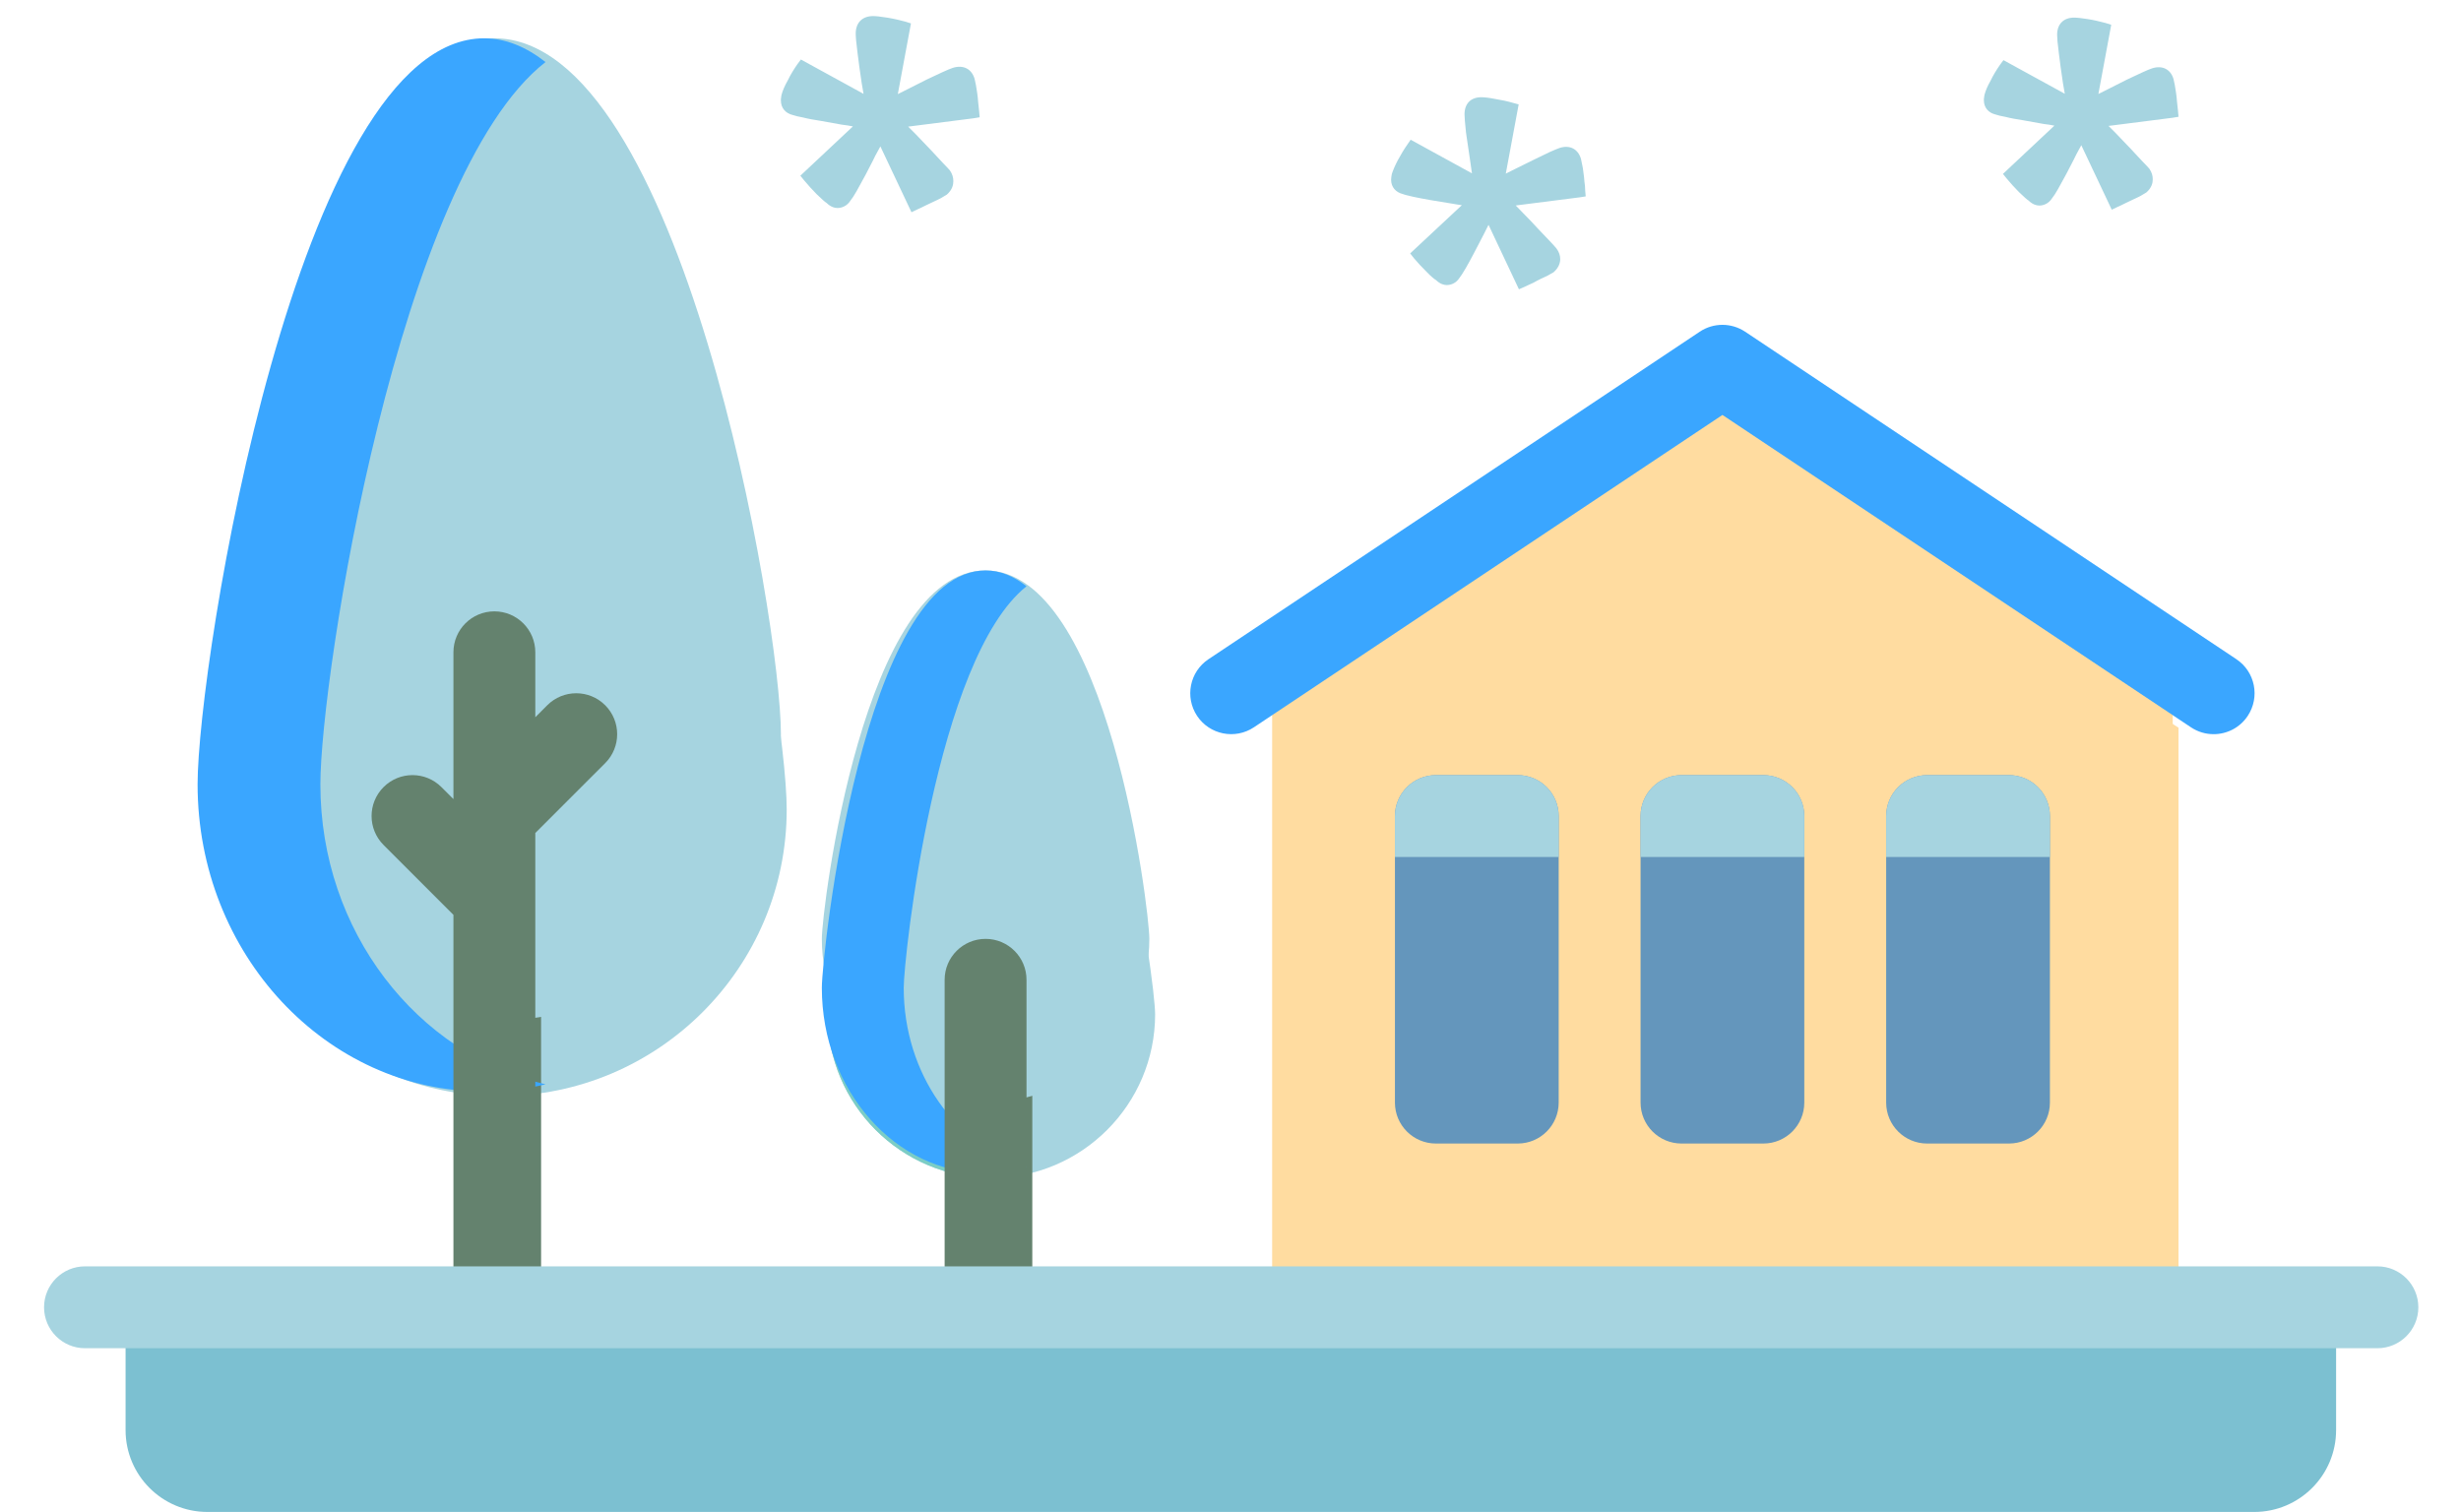 <?xml version="1.0" encoding="utf-8"?>
<!-- Generator: Adobe Illustrator 17.0.2, SVG Export Plug-In . SVG Version: 6.00 Build 0)  -->
<!DOCTYPE svg PUBLIC "-//W3C//DTD SVG 1.1//EN" "http://www.w3.org/Graphics/SVG/1.1/DTD/svg11.dtd">
<svg version="1.1" id="Layer_1" xmlns="http://www.w3.org/2000/svg" xmlns:xlink="http://www.w3.org/1999/xlink" x="0px" y="0px"
	 width="153px" height="94px" viewBox="0 0 153 94" enable-background="new 0 0 153 94" xml:space="preserve">
<path fill="#A6D4E0" d="M31.095,7.066c-11.615,0-17.816,36.223-17.816,43.264c0,9.823,7.993,17.815,17.816,17.815
	c9.823,0,17.814-7.992,17.814-17.815C48.909,43.29,42.71,7.066,31.095,7.066L31.095,7.066z M31.095,7.066"/>
<path fill="#64826E" d="M37.984,48.531c-0.994-0.994-2.606-0.994-3.6,0l-0.744,0.746V45.24c0-1.405-1.14-2.545-2.545-2.545
	c-1.407,0-2.545,1.14-2.545,2.545v9.126l-0.746-0.745c-0.994-0.994-2.604-0.994-3.598,0c-0.993,0.994-0.993,2.604,0,3.598
	l4.344,4.344v24.397h5.09V56.473l4.344-4.344C38.978,51.135,38.978,49.525,37.984,48.531L37.984,48.531z M37.984,48.531"/>
<path fill="#FFDCA0" d="M135.438,45.24l-27.995-17.814L79.449,45.24v40.721h55.989V45.24z M135.438,45.24"/>
<path fill="#A6D4E0" d="M61.633,40.151c-7.597,0-10.179,21.05-10.179,22.905c0,5.613,4.567,10.179,10.179,10.179
	c5.614,0,10.181-4.567,10.181-10.179C71.814,61.201,69.232,40.151,61.633,40.151L61.633,40.151z M61.633,40.151"/>
<path fill="#7CCDC5" d="M56.545,63.056c0-1.632,1.996-18.069,7.634-22.036c-0.778-0.549-1.623-0.869-2.545-0.869
	c-7.597,0-10.179,21.05-10.179,22.905c0,5.613,4.567,10.179,10.179,10.179c0.884,0,1.727-0.149,2.545-0.362
	C59.801,71.736,56.545,67.784,56.545,63.056L56.545,63.056z M56.545,63.056"/>
<path fill="#64826E" d="M94.719,75.78h-5.09c-1.405,0-2.545-1.14-2.545-2.545V55.421c0-1.406,1.14-2.545,2.545-2.545h5.09
	c1.405,0,2.545,1.139,2.545,2.545v17.814C97.264,74.641,96.124,75.78,94.719,75.78L94.719,75.78z M94.719,75.78"/>
<path fill="#64826E" d="M61.633,63.056c-1.405,0-2.545,1.139-2.545,2.545v20.36h5.09v-20.36
	C64.178,64.195,63.04,63.056,61.633,63.056L61.633,63.056z M61.633,63.056"/>
<path fill="#7CC0D1" d="M140.145,94H12.896c-2.811,0-5.089-2.279-5.089-5.09v-7.634h137.428v7.634
	C145.235,91.721,142.956,94,140.145,94L140.145,94z M140.145,94"/>
<path fill="#82D78C" d="M97.264,57.966H87.083v-2.545c0-1.406,1.14-2.545,2.545-2.545h5.09c1.406,0,2.545,1.139,2.545,2.545V57.966z
	 M97.264,57.966"/>
<path fill="#64826E" d="M109.988,75.78h-5.089c-1.406,0-2.545-1.14-2.545-2.545V55.421c0-1.406,1.139-2.545,2.545-2.545h5.089
	c1.406,0,2.545,1.139,2.545,2.545v17.814C112.533,74.641,111.394,75.78,109.988,75.78L109.988,75.78z M109.988,75.78"/>
<path fill="#82D78C" d="M112.533,57.966h-10.179v-2.545c0-1.406,1.139-2.545,2.545-2.545h5.089c1.406,0,2.545,1.139,2.545,2.545
	V57.966z M112.533,57.966"/>
<path fill="#64826E" d="M125.259,75.78h-5.09c-1.405,0-2.545-1.14-2.545-2.545V55.421c0-1.406,1.14-2.545,2.545-2.545h5.09
	c1.405,0,2.545,1.139,2.545,2.545v17.814C127.804,74.641,126.664,75.78,125.259,75.78L125.259,75.78z M125.259,75.78"/>
<path fill="#82D78C" d="M127.804,57.966h-10.181v-2.545c0-1.406,1.14-2.545,2.545-2.545h5.09c1.405,0,2.545,1.139,2.545,2.545
	V57.966z M127.804,57.966"/>
<path fill="#A6D4E0" d="M30.735,2.381c-11.615,0-17.816,36.223-17.816,43.264c0,9.823,7.993,17.815,17.816,17.815
	c9.823,0,17.814-7.992,17.814-17.815C48.549,38.605,42.349,2.381,30.735,2.381L30.735,2.381z M30.735,2.381"/>
<path fill="#3AA6FF" d="M19.918,48.767c0-6.674,4.85-37.781,13.998-44.91c-1.201-0.936-2.47-1.476-3.817-1.476
	c-11.615,0-17.815,38.836-17.815,46.386c0,10.532,7.991,19.1,17.815,19.1c1.31,0,2.586-0.163,3.817-0.451
	C25.923,65.535,19.918,57.894,19.918,48.767L19.918,48.767z M19.918,48.767"/>
<path fill="#64826E" d="M37.624,43.846c-0.994-0.994-2.606-0.994-3.6,0l-0.744,0.746v-4.038c0-1.405-1.14-2.545-2.545-2.545
	c-1.407,0-2.545,1.14-2.545,2.545v9.126l-0.746-0.745c-0.994-0.994-2.604-0.994-3.598,0c-0.993,0.994-0.993,2.604,0,3.598
	l4.344,4.344v24.397h5.09V51.789l4.344-4.344C38.618,46.451,38.618,44.84,37.624,43.846L37.624,43.846z M37.624,43.846"/>
<path fill="#FFDCA0" d="M135.078,40.555l-27.995-17.814L79.089,40.555v40.721h55.989V40.555z M135.078,40.555"/>
<path fill="#A6D4E0" d="M61.273,35.466c-7.597,0-10.179,21.05-10.179,22.905c0,5.613,4.567,10.179,10.179,10.179
	c5.614,0,10.181-4.567,10.181-10.179C71.454,56.516,68.872,35.466,61.273,35.466L61.273,35.466z M61.273,35.466"/>
<path fill="#3AA6FF" d="M56.184,61.412c0-1.848,1.996-20.469,7.634-24.962c-0.778-0.622-1.623-0.984-2.545-0.984
	c-7.597,0-10.179,23.845-10.179,25.946c0,6.358,4.567,11.531,10.179,11.531c0.884,0,1.727-0.169,2.545-0.41
	C59.44,71.245,56.184,66.769,56.184,61.412L56.184,61.412z M56.184,61.412"/>
<path fill="#6496BC" d="M94.358,71.095h-5.09c-1.405,0-2.545-1.14-2.545-2.545V50.736c0-1.406,1.14-2.545,2.545-2.545h5.09
	c1.405,0,2.545,1.139,2.545,2.545V68.55C96.903,69.956,95.763,71.095,94.358,71.095L94.358,71.095z M94.358,71.095"/>
<path fill="#3AA6FF" d="M137.62,45.645c-0.484,0-0.976-0.138-1.409-0.428l-29.128-19.419L77.956,45.217
	c-1.171,0.778-2.752,0.463-3.531-0.705c-0.778-1.17-0.463-2.751,0.707-3.529l30.54-20.36c0.854-0.57,1.968-0.57,2.822,0l30.54,20.36
	c1.17,0.778,1.485,2.359,0.705,3.529C139.25,45.248,138.443,45.645,137.62,45.645L137.62,45.645z M137.62,45.645"/>
<path fill="#64826E" d="M61.273,58.371c-1.405,0-2.545,1.139-2.545,2.545v20.36h5.09v-20.36
	C63.818,59.51,62.679,58.371,61.273,58.371L61.273,58.371z M61.273,58.371"/>
<path fill="#A6D4E0" d="M147.803,83.821H5.284c-1.405,0-2.545-1.14-2.545-2.545c0-1.406,1.14-2.545,2.545-2.545h142.519
	c1.405,0,2.545,1.139,2.545,2.545C150.348,82.681,149.208,83.821,147.803,83.821L147.803,83.821z M147.803,83.821"/>
<path fill="#A6D4E0" d="M96.903,53.281H86.723v-2.545c0-1.406,1.14-2.545,2.545-2.545h5.09c1.406,0,2.545,1.139,2.545,2.545V53.281z
	 M96.903,53.281"/>
<path fill="#6496BC" d="M109.628,71.095h-5.089c-1.406,0-2.545-1.14-2.545-2.545V50.736c0-1.406,1.139-2.545,2.545-2.545h5.089
	c1.406,0,2.545,1.139,2.545,2.545V68.55C112.173,69.956,111.034,71.095,109.628,71.095L109.628,71.095z M109.628,71.095"/>
<path fill="#A6D4E0" d="M112.173,53.281h-10.179v-2.545c0-1.406,1.139-2.545,2.545-2.545h5.089c1.406,0,2.545,1.139,2.545,2.545
	V53.281z M112.173,53.281"/>
<path fill="#6496BC" d="M124.898,71.095h-5.09c-1.405,0-2.545-1.14-2.545-2.545V50.736c0-1.406,1.14-2.545,2.545-2.545h5.09
	c1.405,0,2.545,1.139,2.545,2.545V68.55C127.444,69.956,126.303,71.095,124.898,71.095L124.898,71.095z M124.898,71.095"/>
<path fill="#A6D4E0" d="M127.444,53.281h-10.181v-2.545c0-1.406,1.14-2.545,2.545-2.545h5.09c1.405,0,2.545,1.139,2.545,2.545
	V53.281z M127.444,53.281"/>
<path fill="#B4B4B4" d="M85.922-0.884"/>
<path fill="#A6D4E0" d="M135.344,6.321c-0.016-0.2-0.033-0.384-0.06-0.553c-0.031-0.181-0.048-0.334-0.079-0.492
	c-0.03-0.165-0.063-0.292-0.079-0.365c-0.18-0.603-0.688-0.865-1.322-0.665c-0.138,0.046-0.334,0.123-0.63,0.261
	c-0.259,0.123-0.582,0.277-0.951,0.446c-0.355,0.185-0.753,0.384-1.185,0.599l-0.582,0.292l0.799-4.303l-0.338-0.108
	c-0.355-0.092-0.72-0.185-1.122-0.246c-0.386-0.062-0.661-0.092-0.845-0.092c-0.661,0-1.059,0.403-1.059,1.064
	c0,0.181,0.027,0.55,0.106,1.137c0.063,0.55,0.153,1.18,0.259,1.887l0.112,0.646l-3.813-2.09l-0.217,0.292
	c-0.212,0.307-0.413,0.63-0.582,0.983c-0.2,0.353-0.306,0.615-0.369,0.845c-0.015,0.065-0.031,0.123-0.031,0.169
	c-0.018,0.077-0.018,0.138-0.018,0.204c0,0.457,0.281,0.78,0.724,0.887c0.123,0.046,0.338,0.096,0.646,0.154
	c0.292,0.077,0.645,0.138,1.047,0.2l1.306,0.234c0.227,0.027,0.443,0.058,0.661,0.104l-3.199,3.001l0.233,0.288
	c0.244,0.292,0.492,0.569,0.767,0.845c0.29,0.277,0.507,0.477,0.598,0.527c0.248,0.242,0.492,0.307,0.661,0.307
	c0.233,0,0.571-0.096,0.8-0.461c0.078-0.096,0.217-0.296,0.371-0.573c0.151-0.273,0.321-0.58,0.522-0.953
	c0.184-0.369,0.402-0.753,0.613-1.199l0.307-0.565l1.893,4.008l0.355-0.169c0.152-0.058,0.321-0.154,0.507-0.242
	c0.17-0.081,0.323-0.154,0.492-0.234c0.169-0.073,0.323-0.154,0.444-0.215c0.123-0.077,0.232-0.138,0.353-0.211
	c0.34-0.296,0.398-0.603,0.398-0.814c0-0.234-0.058-0.434-0.211-0.661c-0.079-0.081-0.217-0.25-0.434-0.461l-0.719-0.772
	c-0.28-0.292-0.586-0.615-0.926-0.968c-0.152-0.154-0.305-0.308-0.459-0.461l3.98-0.507l0.371-0.062l-0.032-0.365
	C135.375,6.689,135.375,6.52,135.344,6.321L135.344,6.321z"/>
<path fill="#B4B4B4" d="M78.938,3.094"/>
<path fill="#A6D4E0" d="M98.503,11.286c-0.015-0.2-0.031-0.384-0.062-0.565c-0.015-0.184-0.046-0.338-0.077-0.476
	c-0.031-0.169-0.062-0.296-0.077-0.373c-0.184-0.611-0.692-0.876-1.321-0.676c-0.123,0.05-0.338,0.123-0.63,0.261
	c-0.261,0.127-0.584,0.281-0.953,0.461c-0.354,0.169-0.753,0.369-1.184,0.584l-0.584,0.292l0.8-4.303l-0.339-0.092
	c-0.353-0.104-0.738-0.184-1.121-0.246c-0.385-0.077-0.676-0.108-0.861-0.108c-0.661,0-1.045,0.403-1.045,1.064
	c0,0.184,0.031,0.565,0.093,1.137c0.077,0.549,0.169,1.179,0.277,1.886l0.092,0.645l-3.811-2.09l-0.2,0.292
	c-0.216,0.307-0.415,0.645-0.599,0.984c-0.185,0.353-0.292,0.615-0.369,0.845c-0.015,0.081-0.015,0.123-0.031,0.184
	c0,0.065-0.015,0.123-0.015,0.184c0,0.461,0.292,0.784,0.738,0.891c0.108,0.046,0.323,0.092,0.646,0.169
	c0.292,0.062,0.63,0.127,1.045,0.2l1.306,0.215c0.215,0.034,0.43,0.077,0.661,0.107l-3.212,2.997l0.23,0.292
	c0.246,0.292,0.507,0.573,0.784,0.845c0.277,0.292,0.507,0.476,0.6,0.526c0.246,0.242,0.492,0.304,0.661,0.304
	c0.231,0,0.569-0.092,0.799-0.457c0.077-0.096,0.2-0.28,0.369-0.572c0.154-0.258,0.323-0.58,0.522-0.953
	c0.185-0.353,0.384-0.749,0.615-1.183l0.292-0.58l1.89,4.008l0.353-0.154c0.17-0.073,0.339-0.169,0.523-0.242
	c0.154-0.096,0.323-0.169,0.477-0.25c0.169-0.073,0.323-0.154,0.446-0.211c0.138-0.081,0.23-0.127,0.353-0.2
	c0.339-0.292,0.415-0.619,0.415-0.814c0-0.235-0.076-0.45-0.23-0.661c-0.077-0.096-0.215-0.25-0.43-0.477l-0.723-0.757
	c-0.277-0.307-0.584-0.63-0.922-0.968c-0.154-0.154-0.307-0.323-0.461-0.476l3.981-0.507l0.368-0.058l-0.031-0.369
	C98.548,11.655,98.533,11.47,98.503,11.286L98.503,11.286z"/>
<path fill="#B4B4B4" d="M98.503,11.286"/>
<path fill="#A6D4E0" d="M60.811,6.337c-0.015-0.204-0.033-0.393-0.061-0.565c-0.031-0.185-0.049-0.342-0.081-0.502
	c-0.031-0.169-0.065-0.298-0.08-0.373c-0.184-0.616-0.702-0.883-1.35-0.679c-0.141,0.047-0.342,0.126-0.644,0.267
	c-0.265,0.126-0.595,0.283-0.971,0.455c-0.363,0.188-0.769,0.393-1.211,0.612l-0.595,0.298l0.816-4.395l-0.345-0.11
	c-0.363-0.094-0.736-0.188-1.146-0.251C54.749,1.031,54.469,1,54.281,1c-0.675,0-1.081,0.412-1.081,1.087
	c0,0.185,0.028,0.561,0.108,1.162c0.065,0.561,0.157,1.205,0.265,1.927l0.114,0.659L49.791,3.7l-0.222,0.298
	c-0.216,0.314-0.422,0.643-0.595,1.004c-0.204,0.361-0.312,0.628-0.377,0.863c-0.016,0.067-0.031,0.126-0.031,0.173
	c-0.018,0.078-0.018,0.141-0.018,0.208c0,0.467,0.286,0.797,0.74,0.906c0.125,0.047,0.345,0.098,0.659,0.157
	c0.298,0.078,0.659,0.141,1.069,0.204l1.334,0.239c0.232,0.028,0.453,0.059,0.675,0.106l-3.267,3.065l0.238,0.294
	c0.249,0.298,0.502,0.581,0.783,0.863c0.296,0.283,0.518,0.487,0.61,0.538c0.253,0.247,0.502,0.314,0.675,0.314
	c0.238,0,0.583-0.098,0.816-0.471c0.08-0.098,0.222-0.302,0.379-0.585c0.155-0.278,0.328-0.592,0.534-0.973
	c0.188-0.377,0.41-0.769,0.626-1.225l0.314-0.577l1.933,4.093l0.363-0.173c0.155-0.059,0.328-0.157,0.518-0.247
	c0.173-0.082,0.33-0.157,0.502-0.239c0.173-0.074,0.33-0.157,0.453-0.22c0.126-0.078,0.238-0.141,0.361-0.216
	c0.347-0.302,0.406-0.616,0.406-0.832c0-0.239-0.059-0.443-0.216-0.675c-0.08-0.082-0.222-0.255-0.443-0.471l-0.734-0.789
	c-0.286-0.298-0.598-0.628-0.946-0.989c-0.155-0.157-0.312-0.314-0.469-0.471l4.066-0.518l0.379-0.063l-0.033-0.373
	C60.842,6.714,60.842,6.541,60.811,6.337L60.811,6.337z"/>
</svg>
